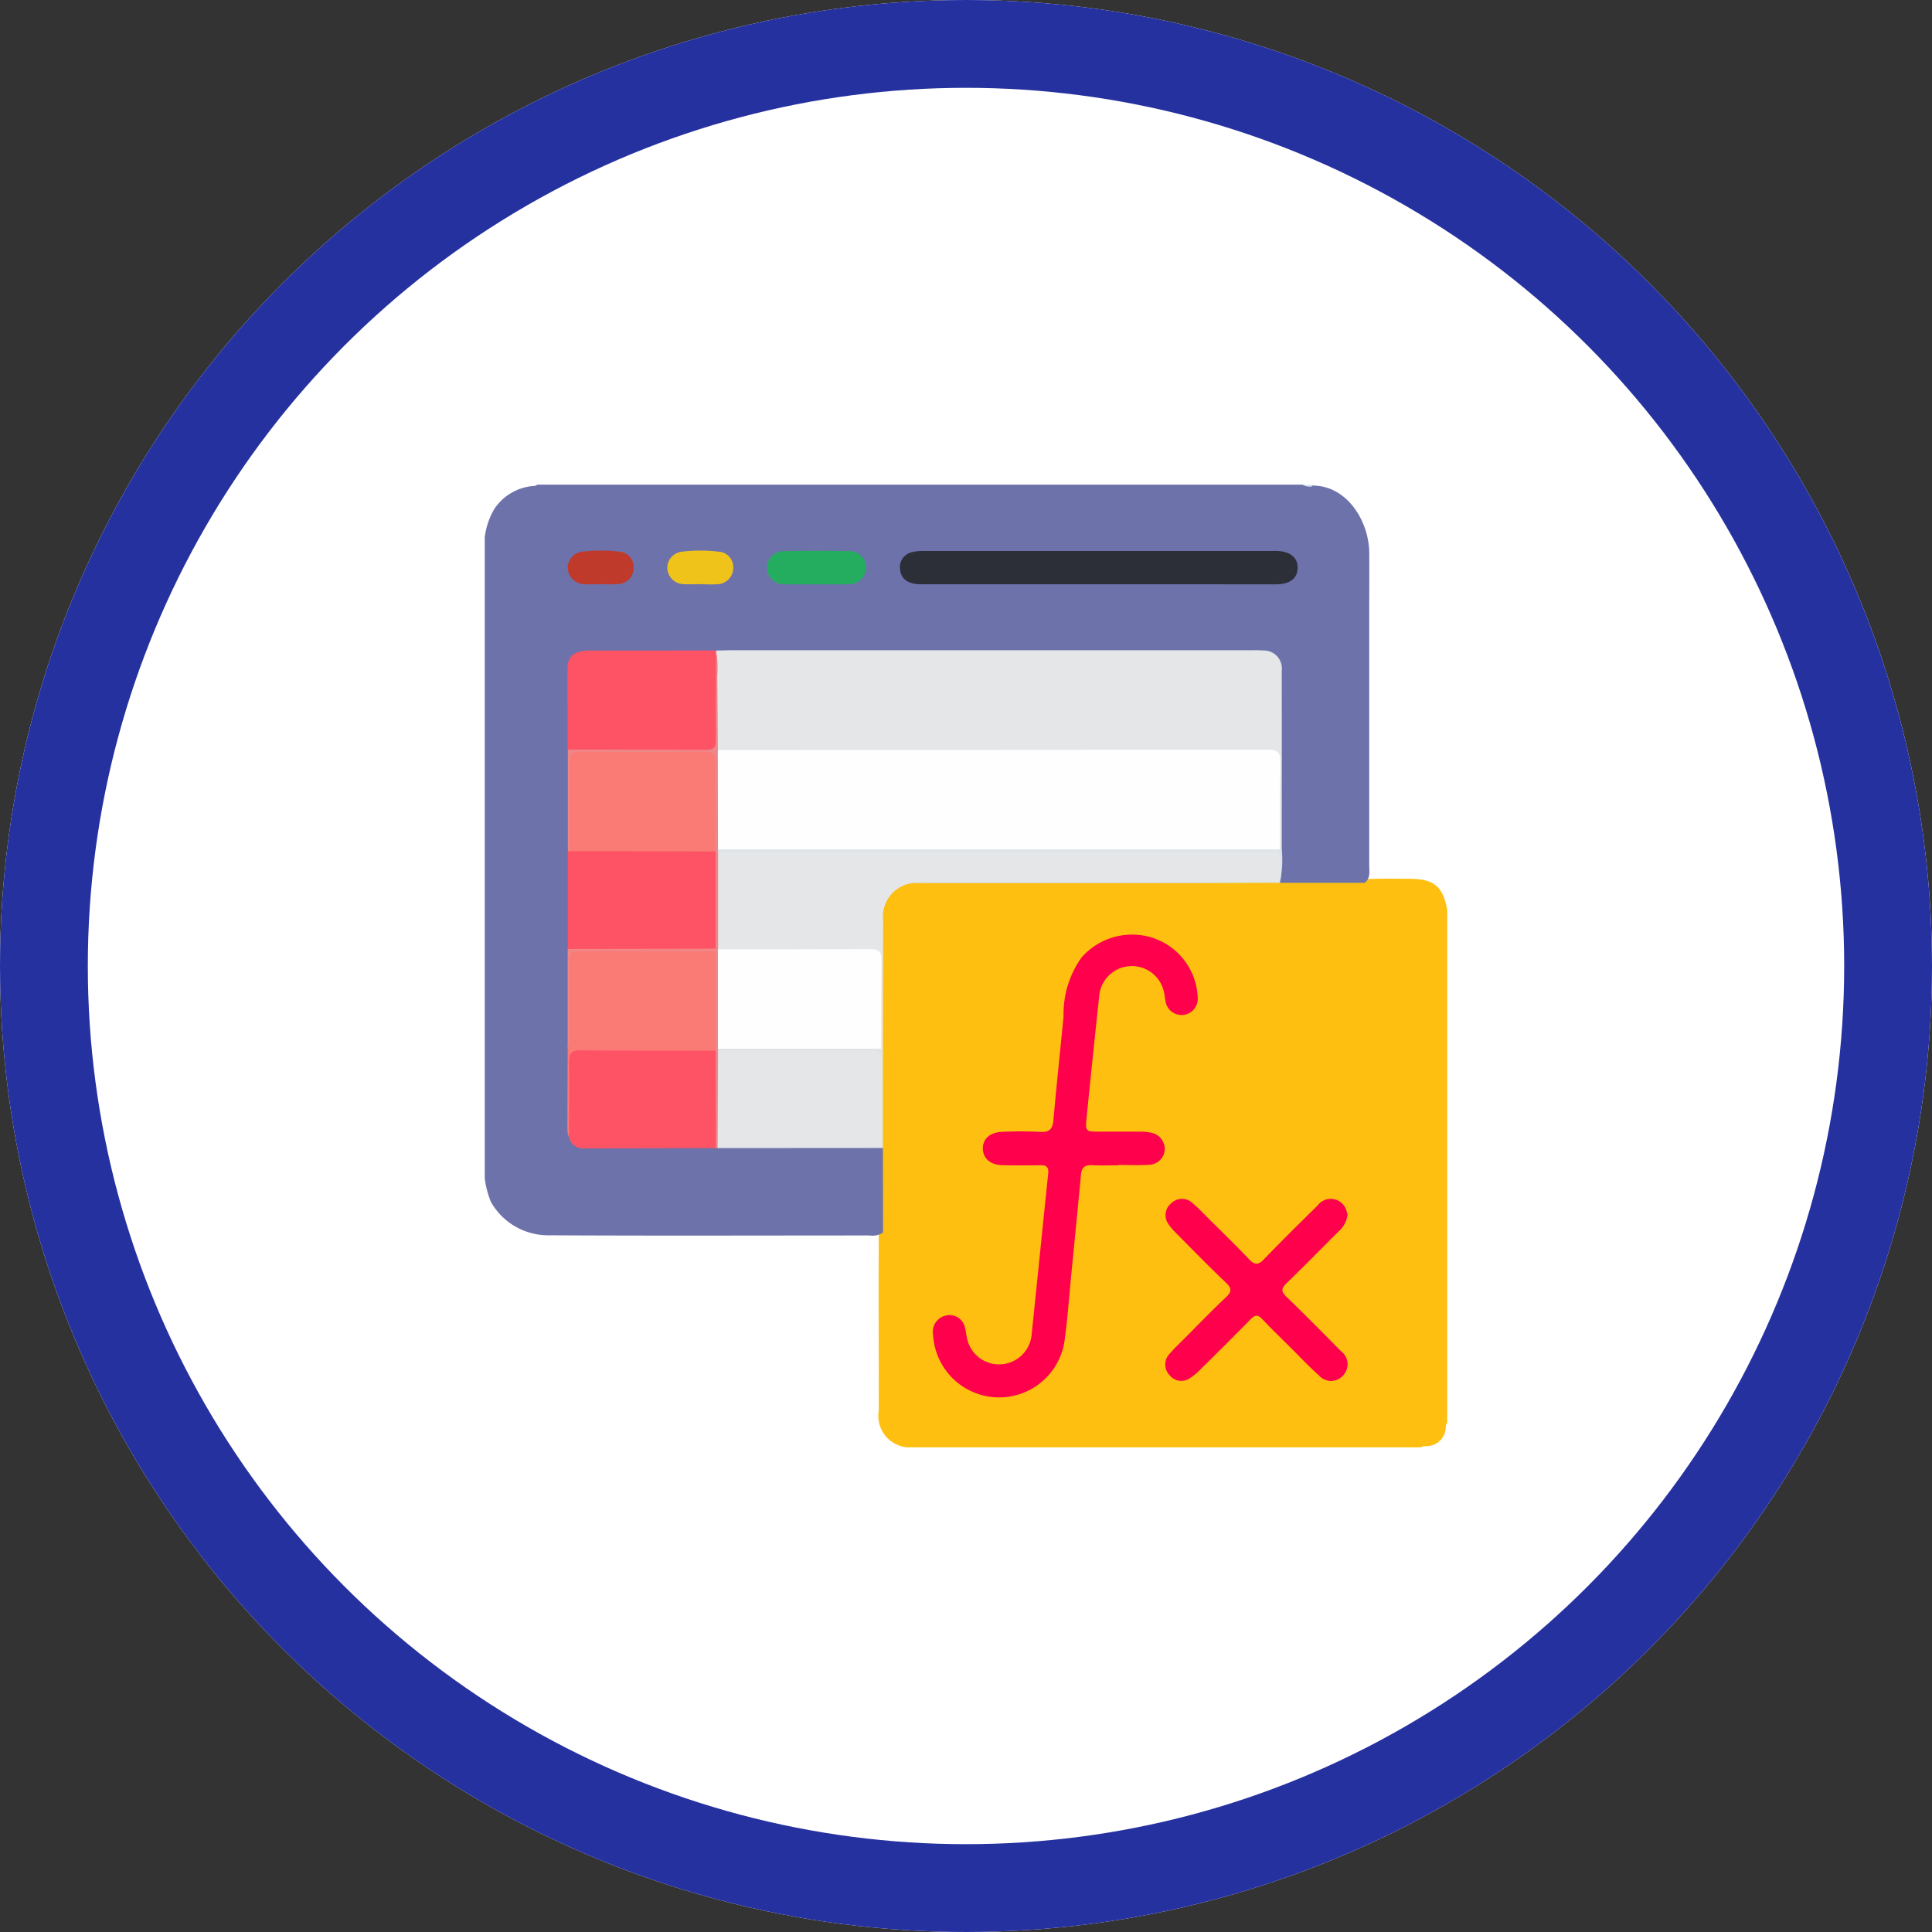 <svg xmlns="http://www.w3.org/2000/svg" width="88" height="88" viewBox="0 0 88 88">
  <rect x="0" y="0" width="88" height="88" fill="#333333" stroke="none"/>
  <g id="Grupo_124161" data-name="Grupo 124161" transform="translate(4549 7366.222)">
    <g id="Grupo_123806" data-name="Grupo 123806" transform="translate(-4549 -7366.222)">
      <g id="Elipse_6757" data-name="Elipse 6757" fill="#fff" stroke="#2631a0" stroke-width="4">
        <circle cx="44" cy="44" r="44" stroke="none"/>
        <circle cx="44" cy="44" r="42" fill="none"/>
      </g>
      <g id="Grupo_123803" data-name="Grupo 123803" transform="translate(22.074 22.076)">
        <path id="Trazado_170001" data-name="Trazado 170001" d="M937.842,518.688H914.46a1.436,1.436,0,0,1-1.318-1.674c0-2.7-.013-5.4,0-8.107-.006-1.279-.023-2.558.007-3.837a4.989,4.989,0,0,1,.07-1.27c-.016-1.081-.005-2.162-.005-3.243s.021-2.189-.007-3.283c-.021-.821-.034-1.644-.082-2.463a1.869,1.869,0,0,1,1.7-2.07,13.8,13.8,0,0,1,1.528.133q6.9-.019,13.809,0a6.06,6.06,0,0,1,1.233-.055c1.272-.043,2.544-.052,3.816-.006.707-.038,1.415-.026,2.122-.022,1.093.006,1.5.346,1.7,1.4v23.381a.322.322,0,0,0-.065.2.876.876,0,0,1-.891.86C938,518.642,937.912,518.621,937.842,518.688Z" transform="translate(-895.189 -474.839)" fill="#febf10"/>
        <path id="Trazado_170002" data-name="Trazado 170002" d="M744.185,302.275l-3.848,0-.048-.061c-.009-.024-.019-.048-.029-.072-.065-.487.076-.97.024-1.458,0-1.042.042-2.085-.01-3.124-.079-1.566-.052-3.132-.076-4.7-.01-.68-.285-.944-.973-.976-.257-.012-.514-.005-.77-.005H716.03c-.456,0-.913,0-1.368-.034-1.75.073-3.5.018-5.252.033-1.179.01-1.327.159-1.338,1.327-.01,1.01.045,2.021-.039,3.03a7.166,7.166,0,0,1-.043,1.359,23.184,23.184,0,0,0,.1,2.9.976.976,0,0,1-.025.339c.005,1.485.056,2.97-.024,4.455a5.727,5.727,0,0,1-.046,1.316c.015,1.068,0,2.136,0,3.2,0,.68.017,1.361,0,2.041a9.957,9.957,0,0,0,.209,1.895c.147.381.473.414.813.415,1.469.006,2.939,0,4.408,0,.4,0,.8-.01,1.2.03l.162,0c2.305-.058,4.61-.021,6.915-.02a.8.8,0,0,1,.412.091.492.492,0,0,1,.127.108l.005,3.842a.884.884,0,0,1-.614.131c-4.893,0-9.785.019-14.678-.009a2.989,2.989,0,0,1-2.573-1.527,4.266,4.266,0,0,1-.278-1.067v-29.2a3.363,3.363,0,0,1,.443-1.3A2.372,2.372,0,0,1,706.3,284.2a.293.293,0,0,0,.2-.063h34.86c.166.088.346.021.518.045,1.5.037,2.5,1.6,2.513,3.062.008.841,0,1.682,0,2.522q0,5.836,0,11.671C744.384,301.727,744.47,302.05,744.185,302.275Z" transform="translate(-704.098 -284.139)" fill="#6e72ab"/>
        <path id="Trazado_170007" data-name="Trazado 170007" d="M1138.91,284.139a.619.619,0,0,0,.005.08.622.622,0,0,1-.433-.08Z" transform="translate(-1101.224 -284.139)" fill="#d7e8f7"/>
        <path id="Trazado_170008" data-name="Trazado 170008" d="M835.544,478.9a1.531,1.531,0,0,0-1.464,1.708q-.009,2.923-.012,5.845a.15.15,0,0,1-.146-.049,1,1,0,0,1-.126-.657c-.009-.954,0-1.909-.006-2.864,0-.628-.128-.755-.753-.757-1.909-.007-3.818,0-5.727-.006a1.129,1.129,0,0,1-.815-.173.616.616,0,0,1-.072-.369q0-1.87,0-3.74a.622.622,0,0,1,.084-.408.678.678,0,0,1,.492-.095q12.331,0,24.662,0c.531,0,.548.016.539.562a3.711,3.711,0,0,1-.037.934l0,0a1.141,1.141,0,0,1-.505.037q-7.8,0-15.6,0A1.825,1.825,0,0,0,835.544,478.9Z" transform="translate(-815.928 -460.76)" fill="#e5e6e7"/>
        <path id="Trazado_170009" data-name="Trazado 170009" d="M950.648,533.543c-.4,0-.8.017-1.2-.005-.324-.018-.469.109-.5.428-.142,1.518-.294,3.036-.442,4.554-.094.965-.163,1.933-.291,2.893a3.011,3.011,0,0,1-5.9.484,3.557,3.557,0,0,1-.113-.716.753.753,0,0,1,.624-.8.713.713,0,0,1,.837.556c.056.205.065.424.13.626a1.49,1.49,0,0,0,2.905-.283c.257-2.452.5-4.906.757-7.358.03-.285-.074-.387-.353-.382-.571.01-1.142.008-1.713,0-.555-.007-.9-.3-.912-.751-.007-.433.309-.741.853-.766a16.227,16.227,0,0,1,1.755,0c.426.026.572-.13.608-.54.14-1.576.309-3.149.462-4.723a4.433,4.433,0,0,1,.823-2.687,3.063,3.063,0,0,1,3.269-.879,2.985,2.985,0,0,1,2.018,2.712.738.738,0,0,1-1.462.187c-.035-.152-.041-.312-.081-.463a1.494,1.494,0,0,0-2.946.219q-.3,2.806-.581,5.614c-.051.5-.006.546.487.548.656,0,1.313,0,1.97,0a2.233,2.233,0,0,1,.467.044.761.761,0,0,1,.645.742.734.734,0,0,1-.713.723c-.468.034-.941.008-1.412.008Z" transform="translate(-921.785 -502.542)" fill="#ff004c"/>
        <path id="Trazado_170010" data-name="Trazado 170010" d="M1073.871,664.146a1.228,1.228,0,0,1-.417.775c-.789.786-1.566,1.583-2.368,2.356-.245.237-.24.378,0,.612.841.814,1.664,1.647,2.486,2.48a.742.742,0,0,1,.1,1.1.731.731,0,0,1-1.107,0c-.427-.378-.819-.794-1.224-1.2-.456-.452-.917-.9-1.359-1.366-.192-.2-.321-.2-.518,0-.757.777-1.528,1.54-2.3,2.3a2.754,2.754,0,0,1-.458.383.683.683,0,0,1-.931-.113.7.7,0,0,1-.023-.972c.231-.271.494-.514.746-.767.6-.607,1.2-1.224,1.822-1.811.267-.251.3-.4.013-.675-.777-.736-1.522-1.505-2.277-2.264a2.419,2.419,0,0,1-.332-.389.694.694,0,0,1,.114-.964.7.7,0,0,1,.972-.009c.282.24.535.514.8.776.6.594,1.2,1.181,1.782,1.79.242.254.407.265.658.006.8-.83,1.625-1.645,2.45-2.455a.746.746,0,0,1,1.281.123A1.65,1.65,0,0,1,1073.871,664.146Z" transform="translate(-1034.565 -630.899)" fill="#ff004c"/>
        <path id="Trazado_170011" data-name="Trazado 170011" d="M932.8,494.883a.913.913,0,0,1,.46-.068l16.155,0c0,.021,0,.043.008.064-1.253,0-2.507.012-3.76.012q-6.175,0-12.351,0C933.146,494.9,932.976,494.887,932.8,494.883Z" transform="translate(-913.188 -476.745)" fill="#dde4e9"/>
        <path id="Trazado_170012" data-name="Trazado 170012" d="M835.155,581.449l.076,0q0,2.27,0,4.539a.5.5,0,0,0-.066-.015c-.224-.156-.2-.4-.2-.622-.013-.942,0-1.884-.007-2.825,0-.656-.124-.778-.775-.78-1.9-.006-3.8,0-5.694-.006-.265,0-.55.051-.77-.171a.14.14,0,0,1,0-.157.748.748,0,0,1,.6-.165q3.109-.015,6.217,0C834.757,581.252,834.994,581.237,835.155,581.449Z" transform="translate(-817.091 -555.761)" fill="#e0e4e8"/>
        <path id="Trazado_170013" data-name="Trazado 170013" d="M826.438,372.059c.228,0,.456-.013.685-.013H850.8a5.341,5.341,0,0,1,.556.011.823.823,0,0,1,.848.926c.005,2.711,0,5.423,0,8.134a.134.134,0,0,1-.151-.04,1.007,1.007,0,0,1-.129-.658c-.009-.927,0-1.854-.005-2.781,0-.727-.12-.847-.847-.848q-7.253-.005-14.507,0-4.6,0-9.2,0a1.5,1.5,0,0,1-.873-.139c-.141-.155-.1-.348-.1-.527q-.005-1.953,0-3.907A.236.236,0,0,1,826.438,372.059Z" transform="translate(-815.896 -364.504)" fill="#e5e6e7"/>
        <path id="Trazado_170014" data-name="Trazado 170014" d="M826.556,584.6c2.294,0,4.588.009,6.882-.009.425,0,.576.119.568.557-.024,1.3-.009,2.593-.01,3.889l-7.456.005a.542.542,0,0,1-.121-.437q0-1.79,0-3.581C826.421,584.875,826.4,584.708,826.556,584.6Z" transform="translate(-815.926 -558.824)" fill="#e5e6e7"/>
        <path id="Trazado_170015" data-name="Trazado 170015" d="M748.133,538.85a1.14,1.14,0,0,1-.074-.282c0-1.251.008-2.5.014-3.753.062-1.322.012-2.645.026-3.968.006-.607,0-.609.62-.61q2.8,0,5.595,0a.765.765,0,0,1,.534.092.566.566,0,0,1,.1.444c0,1.2,0,2.39,0,3.586a1.418,1.418,0,0,1-.1.54c-.179.252-.454.205-.7.207-1.45.011-2.9,0-4.35.005h-.469c-.915,0-.976.062-.979.959,0,.739.011,1.479-.009,2.218C748.337,538.492,748.379,538.729,748.133,538.85Z" transform="translate(-744.288 -509.125)" fill="#fa7b76"/>
        <path id="Trazado_170016" data-name="Trazado 170016" d="M754.888,372.2a.519.519,0,0,0,0,.062,6.378,6.378,0,0,1,.034,1.235c.01.97-.007,1.941.009,2.912.005.311-.094.442-.411.442-2,0-4,0-6,0a.441.441,0,0,1-.389-.134c0-1.225-.018-2.45-.009-3.675,0-.591.308-.837.992-.839Q752,372.2,754.888,372.2Z" transform="translate(-744.346 -364.646)" fill="#fe5364"/>
        <path id="Trazado_170017" data-name="Trazado 170017" d="M748.229,481.061q0-2.222,0-4.443a.553.553,0,0,1,.128-.109,1.059,1.059,0,0,1,.539-.1q2.728-.011,5.457,0a.788.788,0,0,1,.637.176c.071.91.024,1.822.028,2.733a14.289,14.289,0,0,1-.027,1.749.493.493,0,0,1-.29.04q-3.091,0-6.182,0C748.418,481.11,748.314,481.136,748.229,481.061Z" transform="translate(-744.44 -459.914)" fill="#fe5364"/>
        <path id="Trazado_170018" data-name="Trazado 170018" d="M748.908,588.526c0-1.153.014-2.305,0-3.458,0-.366.115-.5.491-.5,2.063.016,4.127.012,6.19.015a.222.222,0,0,1,.051.113q.008,2.1,0,4.207a.258.258,0,0,1-.045.117c-2,0-3.991.012-5.987.012A.653.653,0,0,1,748.908,588.526Z" transform="translate(-745.063 -558.801)" fill="#fe5364"/>
        <path id="Trazado_170019" data-name="Trazado 170019" d="M933.707,320.827q-4.043,0-8.086,0c-.571,0-.9-.232-.946-.657a.7.7,0,0,1,.539-.806,2.249,2.249,0,0,1,.549-.055q7.958,0,15.915,0h.128c.627.01.981.289.976.77s-.351.75-.99.75Q937.75,320.829,933.707,320.827Z" transform="translate(-905.75 -316.29)" fill="#2c2f38"/>
        <path id="Trazado_170020" data-name="Trazado 170020" d="M856.255,320.767c-.456,0-.912.008-1.367,0a.783.783,0,0,1-.867-.752.766.766,0,0,1,.817-.757q1.452-.031,2.9,0a.76.76,0,0,1,.8.77.775.775,0,0,1-.836.737C857.224,320.777,856.74,320.767,856.255,320.767Z" transform="translate(-841.163 -316.23)" fill="#24ad5f"/>
        <path id="Trazado_170021" data-name="Trazado 170021" d="M749.691,320.626c-.243,0-.486.016-.727,0a.768.768,0,0,1-.751-.737.743.743,0,0,1,.684-.747,7.06,7.06,0,0,1,1.664,0,.7.7,0,0,1,.654.761.731.731,0,0,1-.711.718c-.269.023-.542,0-.813,0Z" transform="translate(-744.429 -316.092)" fill="#bf3a2b"/>
        <path id="Trazado_170022" data-name="Trazado 170022" d="M802.593,320.619c-.257,0-.515.02-.769,0a.76.76,0,0,1-.718-.723.742.742,0,0,1,.674-.755,6.943,6.943,0,0,1,1.663,0,.7.7,0,0,1,.664.753.739.739,0,0,1-.744.73c-.255.019-.513,0-.77,0Z" transform="translate(-792.785 -316.089)" fill="#efc31a"/>
        <path id="Trazado_170023" data-name="Trazado 170023" d="M754.971,395.545q0-2.218-.006-4.436,0-2.265,0-4.531-.073-.06,0-.116,0-2.214,0-4.429a.828.828,0,0,1-.192-.676c-.008-.969,0-1.939-.005-2.908,0-.633-.12-.75-.753-.752q-2.373-.008-4.747,0c-.638,0-.755.118-.76.746-.008.969,0,1.939-.007,2.908,0,.237.031.494-.2.663a.635.635,0,0,1-.068.015q0-2.318,0-4.636c2.1,0,4.2,0,6.293.013.329,0,.45-.1.447-.441-.01-1.341.006-2.682.012-4.023a3.848,3.848,0,0,1,.051,1.1c.017,1.122.02,2.244.028,3.366a.514.514,0,0,1,.2.449c.021,1.221.019,2.443,0,3.664a.8.8,0,0,1-.088.37,1.012,1.012,0,0,1-.1.136q0,2.23,0,4.46a.619.619,0,0,1,.194.54q.019,1.725,0,3.45a.618.618,0,0,1-.2.539l0,.09-.016,4.443-.042,0Z" transform="translate(-744.44 -365.325)" fill="#ec888b"/>
        <path id="Trazado_170024" data-name="Trazado 170024" d="M827.98,475.6l0-.091a.526.526,0,0,1,.412-.19c.185-.01.371-.013.556-.013q11.834,0,23.667,0c.329,0,.695-.1.968.2h.077a5.019,5.019,0,0,1-.073,1.457c0-.342-.006-.685,0-1.027,0-.23-.107-.343-.338-.34-.1,0-.2,0-.3,0Z" transform="translate(-817.351 -458.901)" fill="#dde4e9"/>
        <path id="Trazado_170025" data-name="Trazado 170025" d="M754.96,530.562q0,.058,0,.116c-2.076,0-4.152,0-6.229-.017-.336,0-.448.129-.445.455.011,1.166,0,2.332,0,3.5a.977.977,0,0,1-.069.5l0-4.543Z" transform="translate(-744.434 -509.426)" fill="#f08686"/>
        <path id="Trazado_170026" data-name="Trazado 170026" d="M827.986,535.265q0-2.264,0-4.528c2.311,0,4.623,0,6.934-.011.389,0,.526.12.519.516-.022,1.341-.013,2.682-.017,4.023Z" transform="translate(-817.36 -509.575)" fill="#fefefe"/>
        <path id="Trazado_170027" data-name="Trazado 170027" d="M853.518,429.421l-25.6,0-.006-4.529q12.532,0,25.064-.011c.434,0,.568.135.56.564C853.506,426.769,853.519,428.1,853.518,429.421Z" transform="translate(-817.289 -412.808)" fill="#fefefe"/>
        <path id="Trazado_170028" data-name="Trazado 170028" d="M748.946,430.38c0-1.338.011-2.677-.007-4.015-.005-.388.121-.523.515-.519q2.841.023,5.681,0c.373,0,.5.122.493.494-.019,1.352-.011,2.705-.014,4.058Z" transform="translate(-745.093 -413.691)" fill="#fa7b76"/>
      </g>
    </g>
  </g>
</svg>
